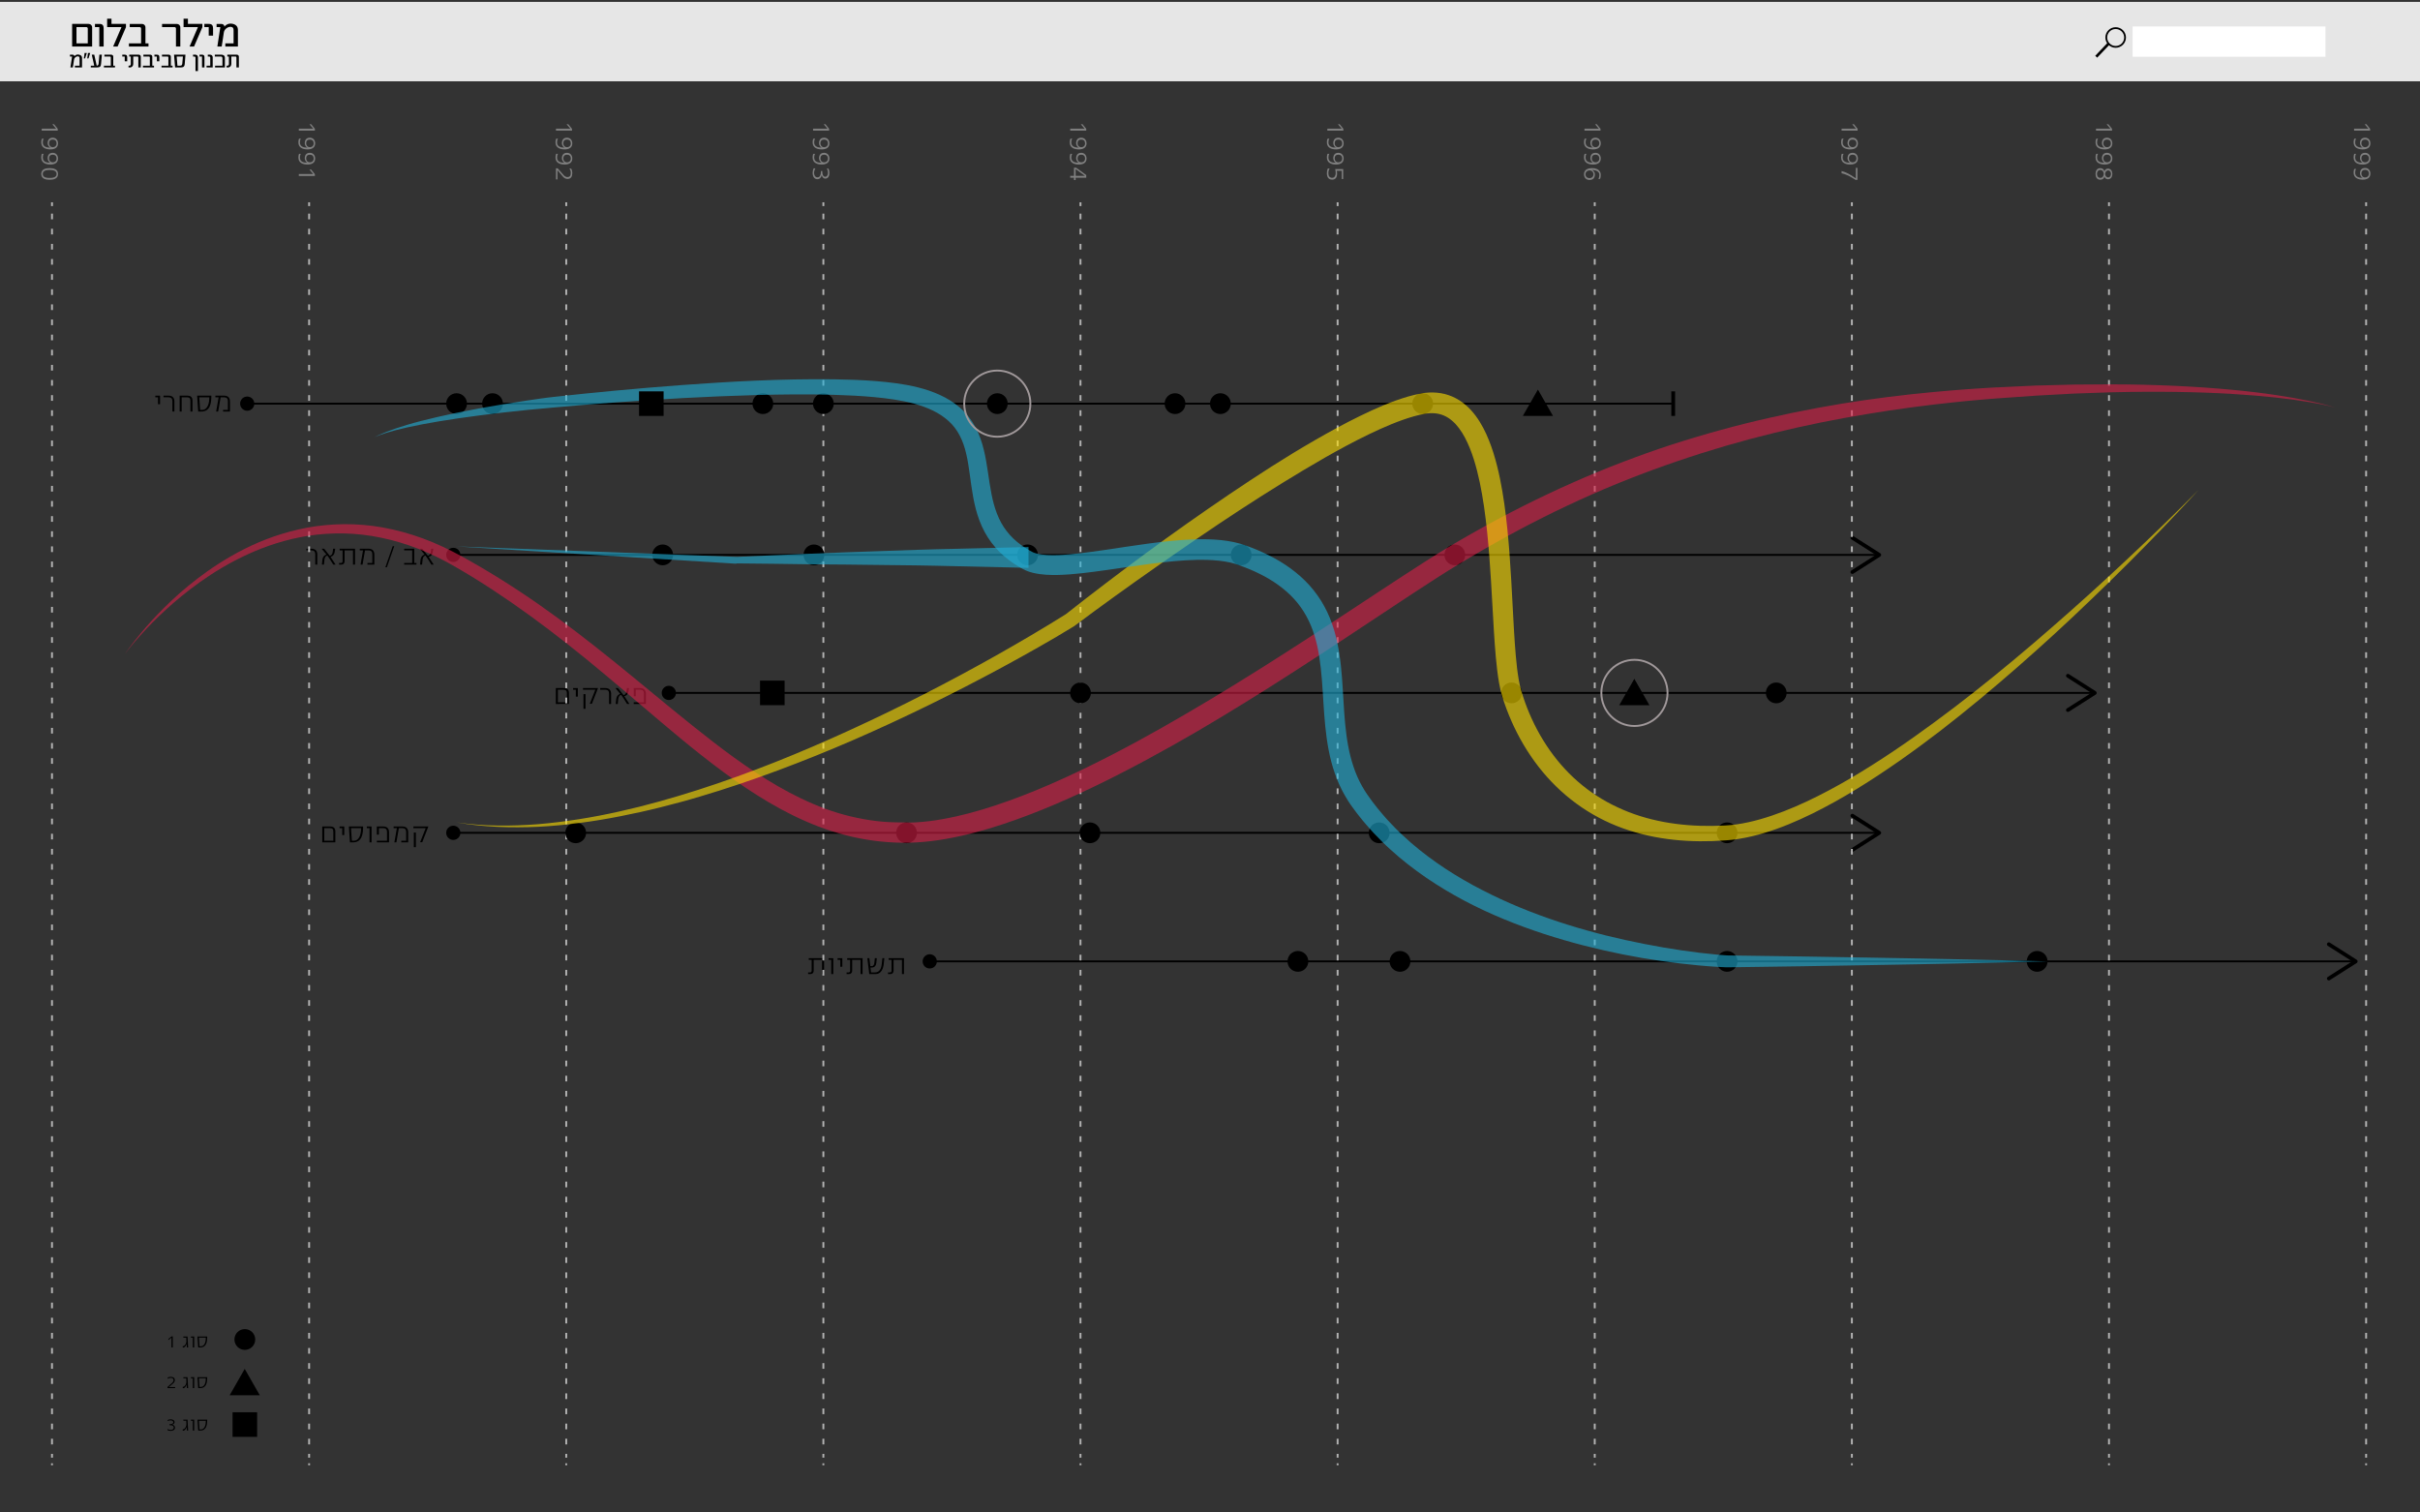 <?xml version="1.0" encoding="utf-8"?>
<!-- Generator: Adobe Illustrator 16.0.0, SVG Export Plug-In . SVG Version: 6.00 Build 0)  -->
<!DOCTYPE svg PUBLIC "-//W3C//DTD SVG 1.1//EN" "http://www.w3.org/Graphics/SVG/1.1/DTD/svg11.dtd">
<svg version="1.1" id="Layer_1" xmlns="http://www.w3.org/2000/svg" xmlns:xlink="http://www.w3.org/1999/xlink" x="0px" y="0px"
	 width="1280px" height="800px" viewBox="0 0 1280 800" enable-background="new 0 0 1280 800" xml:space="preserve">
<rect x="0" y="0" width="1280" height="800" fill="#333333" stroke="none"/>
<rect y="1" fill="#E6E6E6" width="1280" height="42"/>
<g>
	<g>
		<line fill="none" stroke="#000000" stroke-miterlimit="10" x1="885" y1="213.5" x2="131" y2="213.5"/>
		<g>
			<rect x="884" y="207" width="2" height="13"/>
		</g>
		<g>
			<circle cx="130.76" cy="213.5" r="3.76"/>
		</g>
	</g>
</g>
<g>
	<g>
		<line fill="none" stroke="#000000" stroke-miterlimit="10" x1="993" y1="293.5" x2="240" y2="293.5"/>
		<g>
			<path d="M978.926,283.9c-0.297,0.465-0.158,1.084,0.309,1.381l12.904,8.219l-12.904,8.219c-0.467,0.297-0.605,0.916-0.309,1.381
				s0.92,0.6,1.383,0.307l14.229-9.063c0.287-0.184,0.463-0.502,0.463-0.844s-0.176-0.66-0.463-0.844l-14.229-9.063
				c-0.168-0.105-0.354-0.156-0.537-0.156C979.441,283.438,979.117,283.602,978.926,283.9z"/>
		</g>
		<g>
			<circle cx="239.76" cy="293.5" r="3.76"/>
		</g>
	</g>
</g>
<g>
	<g>
		<line fill="none" stroke="#000000" stroke-miterlimit="10" x1="1107" y1="366.5" x2="354" y2="366.5"/>
		<g>
			<path d="M1092.926,356.9c-0.297,0.465-0.158,1.084,0.309,1.381l12.904,8.219l-12.904,8.219c-0.467,0.297-0.605,0.916-0.309,1.381
				s0.92,0.6,1.383,0.307l14.229-9.063c0.287-0.184,0.463-0.502,0.463-0.844s-0.176-0.66-0.463-0.844l-14.229-9.063
				c-0.168-0.105-0.354-0.156-0.537-0.156C1093.441,356.438,1093.117,356.602,1092.926,356.9z"/>
		</g>
		<g>
			<circle cx="353.76" cy="366.5" r="3.76"/>
		</g>
	</g>
</g>
<g>
	<g>
		<line fill="none" stroke="#000000" stroke-miterlimit="10" x1="993" y1="440.5" x2="240" y2="440.5"/>
		<g>
			<path d="M978.926,430.9c-0.297,0.465-0.158,1.084,0.309,1.381l12.904,8.219l-12.904,8.219c-0.467,0.297-0.605,0.916-0.309,1.381
				s0.92,0.6,1.383,0.307l14.229-9.063c0.287-0.184,0.463-0.502,0.463-0.844s-0.176-0.66-0.463-0.844l-14.229-9.063
				c-0.168-0.105-0.354-0.156-0.537-0.156C979.441,430.438,979.117,430.602,978.926,430.9z"/>
		</g>
		<g>
			<circle cx="239.76" cy="440.5" r="3.76"/>
		</g>
	</g>
</g>
<g>
	<g>
		<line fill="none" stroke="#000000" stroke-miterlimit="10" x1="1245" y1="508.5" x2="492" y2="508.5"/>
		<g>
			<path d="M1230.926,498.9c-0.297,0.465-0.158,1.084,0.309,1.381l12.904,8.219l-12.904,8.219c-0.467,0.297-0.605,0.916-0.309,1.381
				s0.92,0.6,1.383,0.307l14.229-9.063c0.287-0.184,0.463-0.502,0.463-0.844s-0.176-0.66-0.463-0.844l-14.229-9.063
				c-0.168-0.105-0.354-0.156-0.537-0.156C1231.441,498.438,1231.117,498.602,1230.926,498.9z"/>
		</g>
		<g>
			<circle cx="491.76" cy="508.5" r="3.76"/>
		</g>
	</g>
</g>
<g>
	<g>
		<path d="M434.813,515.22v-7.523h-4.434v5.811c0,1.009-0.672,1.713-1.697,1.713h-1.249v-0.864c0.352,0,0.72,0,1.072,0
			c0.464,0,0.8-0.4,0.8-0.849v-5.811h-1.553v-0.88h8.131v8.403H434.813z"/>
		<path d="M439.674,515.22v-7.523h-1.44v-0.88h2.513v8.403H439.674z"/>
		<path d="M444.458,511.346v-3.649h-1.44v-0.88h2.513v4.529H444.458z"/>
		<path d="M455.164,515.22v-7.523h-4.434v5.811c0,1.009-0.672,1.713-1.697,1.713h-1.249v-0.864c0.352,0,0.72,0,1.072,0
			c0.464,0,0.8-0.4,0.8-0.849v-5.811h-1.553v-0.88h8.131v8.403H455.164z"/>
		<path d="M467.453,509.745c-0.256,2.481-1.313,5.475-4.29,5.475h-3.393l-0.993-8.403h1.057l0.496,4.21h0.768
			c0.944,0,1.297-1.009,1.377-1.793c0.096-0.801,0.176-1.617,0.256-2.417h1.041c-0.096,0.864-0.176,1.744-0.272,2.609
			c-0.144,1.28-0.913,2.32-2.289,2.32h-0.8l0.304,2.609h2.081c2.577,0,3.377-2.337,3.602-4.498l0.32-3.041h1.04L467.453,509.745z"/>
		<path d="M477.067,515.22v-7.523h-4.434v5.811c0,1.009-0.672,1.713-1.697,1.713h-1.249v-0.864c0.352,0,0.72,0,1.072,0
			c0.464,0,0.8-0.4,0.8-0.849v-5.811h-1.553v-0.88h8.131v8.403H477.067z"/>
	</g>
</g>
<g>
	<g>
		<path d="M170.444,445.554v-8.403h4.194c1.825,0,2.737,0.849,2.737,2.673v5.73H170.444z M176.303,439.968
			c0-1.297-0.417-1.938-1.793-1.938h-2.993v6.659h4.786V439.968z"/>
		<path d="M181.021,441.68v-3.649h-1.44v-0.88h2.513v4.529H181.021z"/>
		<path d="M186.653,445.554H185.1l-0.576-8.403h7.523C192.047,440.992,191.551,445.554,186.653,445.554z M185.661,438.03
			l0.448,6.659h0.944c3.345,0,3.921-4.098,3.921-6.659H185.661z"/>
		<path d="M195.452,445.554v-7.523h-1.44v-0.88h2.513v8.403H195.452z"/>
		<path d="M199.324,445.554v-0.864h5.378v-4.722c0-1.265-0.688-1.953-1.953-1.953h-2.353v3.457h-1.073v-4.321h3.394
			c1.953,0,3.057,1.088,3.057,3.041v5.362H199.324z"/>
		<path d="M212.253,445.554v-0.864h2.577v-4.722c0-1.265-0.705-1.938-1.969-1.938h-1.889l-1.313,7.523h-1.056l1.313-7.523h-1.713
			v-0.88h4.642c1.953,0,3.057,1.088,3.057,3.041v5.362H212.253z"/>
		<path d="M223.341,445.458h-1.121l2.945-7.428h-6.515v-0.88h7.939L223.341,445.458z M218.892,448.115v-7.764h1.072v7.764H218.892z"
			/>
	</g>
</g>
<g>
	<g>
		<path d="M90.69,712.698v-5.226l-1.617,1.364v-0.627l1.672-1.343h0.638v5.831H90.69z"/>
		<path d="M98.841,712.698l-0.143-1.947c-0.319,1.001-0.825,2.024-2.024,2.024v-0.748h0.154c0.781,0,1.408-1.045,1.617-1.684
			c0.099-0.297,0.154-0.604,0.154-0.913c0-0.605-0.055-1.309-0.088-1.914h-1.518v-0.594h2.2l0.319,5.775H98.841z"/>
		<path d="M101.976,712.698v-5.171h-0.99v-0.604h1.727v5.775H101.976z"/>
		<path d="M105.902,712.698h-1.067l-0.396-5.775h5.17C109.61,709.563,109.269,712.698,105.902,712.698z M105.22,707.527l0.308,4.577
			h0.649c2.299,0,2.695-2.816,2.695-4.577H105.22z"/>
	</g>
</g>
<g>
	<g>
		<path d="M88.6,734.2v-0.605l2.552-2.255c0.33-0.297,0.638-0.825,0.638-1.276c0-1.023-0.66-1.254-1.54-1.254
			c-0.473,0-1.188,0.154-1.529,0.528v-0.649c0.33-0.319,1.1-0.429,1.529-0.429c1.232,0,2.222,0.396,2.222,1.804
			c0,0.627-0.418,1.254-0.88,1.64l-2.333,1.958h3.366v0.539H88.6z"/>
		<path d="M98.841,734.2l-0.143-1.947c-0.319,1.001-0.825,2.024-2.024,2.024v-0.748h0.154c0.781,0,1.408-1.045,1.617-1.684
			c0.099-0.297,0.154-0.604,0.154-0.913c0-0.605-0.055-1.309-0.088-1.914h-1.518v-0.594h2.2l0.319,5.775H98.841z"/>
		<path d="M101.976,734.2v-5.171h-0.99v-0.604h1.727v5.775H101.976z"/>
		<path d="M105.902,734.2h-1.067l-0.396-5.775h5.17C109.61,731.064,109.269,734.2,105.902,734.2z M105.22,729.029l0.308,4.577h0.649
			c2.299,0,2.695-2.816,2.695-4.577H105.22z"/>
	</g>
</g>
<g>
	<g>
		<path d="M90.283,756.842c-0.33,0-1.441-0.154-1.672-0.396v-0.604c0.418,0.274,1.177,0.484,1.672,0.484
			c0.737,0,1.606-0.375,1.606-1.232c0-1.013-1.1-1.255-1.915-1.255h-0.363v-0.527h0.363c0.649,0,1.694-0.209,1.694-1.046
			c0-0.692-0.803-0.989-1.386-0.989c-0.429,0-1.243,0.099-1.584,0.418v-0.562c0.363-0.297,1.144-0.396,1.584-0.396
			c0.968,0,2.058,0.385,2.058,1.518c0,0.683-0.638,1.111-1.221,1.31c0.792,0.143,1.441,0.704,1.441,1.563
			C92.56,756.369,91.35,756.842,90.283,756.842z"/>
		<path d="M98.841,756.677l-0.143-1.947c-0.319,1.001-0.825,2.024-2.024,2.024v-0.748h0.154c0.781,0,1.408-1.045,1.617-1.684
			c0.099-0.297,0.154-0.604,0.154-0.913c0-0.605-0.055-1.309-0.088-1.914h-1.518v-0.594h2.2l0.319,5.775H98.841z"/>
		<path d="M101.976,756.677v-5.171h-0.99v-0.604h1.727v5.775H101.976z"/>
		<path d="M105.902,756.677h-1.067l-0.396-5.775h5.17C109.61,753.541,109.269,756.677,105.902,756.677z M105.22,751.506l0.308,4.577
			h0.649c2.299,0,2.695-2.816,2.695-4.577H105.22z"/>
	</g>
</g>
<g>
	<g>
		<path d="M293.994,372.344v-8.403h4.194c1.825,0,2.737,0.849,2.737,2.673v5.73H293.994z M299.852,366.758
			c0-1.297-0.416-1.938-1.793-1.938h-2.993v6.659h4.786V366.758z"/>
		<path d="M304.57,368.47v-3.649h-1.44v-0.88h2.513v4.529H304.57z"/>
		<path d="M313.067,372.249h-1.121l2.945-7.428h-6.515v-0.88h7.939L313.067,372.249z M308.617,374.906v-7.764h1.072v7.764H308.617z"
			/>
		<path d="M322.155,372.344v-5.586c0-1.265-0.704-1.953-1.969-1.953h-2.721v-0.864h2.705c1.969,0,3.058,1.088,3.058,3.041v5.362
			H322.155z"/>
		<path d="M331.675,372.344c-0.56-0.912-1.121-1.825-1.697-2.721c-0.448-0.705-0.912-1.409-1.424-2.065
			c-0.144,0-0.336,0.064-0.448,0.128c-0.769,0.4-1.024,1.377-1.104,2.177c-0.096,0.833-0.176,1.649-0.256,2.481h-1.072
			c0.08-0.832,0.16-1.681,0.256-2.513c0.112-1.072,0.56-2.018,1.537-2.562c0.176-0.096,0.4-0.208,0.608-0.24l-2.545-3.089h1.313
			l2.961,3.714c0.128-0.017,0.288-0.064,0.4-0.112c0.705-0.32,1.008-0.977,1.137-1.713c0.096-0.624,0.192-1.265,0.288-1.889h1.072
			c-0.096,0.576-0.176,1.152-0.272,1.729c-0.16,0.992-0.625,1.841-1.537,2.321c-0.192,0.096-0.448,0.208-0.672,0.24l2.673,4.113
			H331.675z"/>
		<path d="M335.193,372.344v-0.864h5.378v-4.722c0-1.265-0.688-1.953-1.953-1.953h-2.353v3.457h-1.073v-4.321h3.394
			c1.953,0,3.057,1.088,3.057,3.041v5.362H335.193z"/>
	</g>
</g>
<g>
	<g>
		<rect x="22.704" y="9.791" fill="none" width="104.296" height="24.396"/>
		<path d="M38.152,24.603V12.646h8.715c0.989,0,1.863,0.713,1.863,1.862v10.095H38.152z M46.43,22.924V15.06
			c0-0.437-0.391-0.713-0.712-0.713h-5.266v8.577H46.43z"/>
		<path d="M52.526,24.603V14.347h-2.3v-1.701h2.415c1.587,0,2.185,0.805,2.185,2.392v9.565H52.526z"/>
		<path d="M62.208,24.603H59.84l4.415-10.256h-7.588V9.886h2.3v2.76h7.657v1.701L62.208,24.603z"/>
		<path d="M68.189,24.603v-1.679h6.438V15.06c0-0.437-0.391-0.713-0.713-0.713h-5.289v-1.701h6.439c0.989,0,1.862,0.713,1.862,1.862
			v8.416h1.61v1.679H68.189z"/>
		<path d="M93.074,24.603V15.06c0-0.437-0.391-0.713-0.713-0.713h-6.646v-1.701h7.795c0.989,0,1.862,0.713,1.862,1.862v10.095
			H93.074z"/>
		<path d="M102.642,24.603h-2.369l4.415-10.256H97.1V9.886h2.3v2.76h7.657v1.701L102.642,24.603z"/>
		<path d="M110.394,18.854v-4.507h-2.3v-1.701h2.415c1.587,0,2.185,0.805,2.185,2.392v3.816H110.394z"/>
		<path d="M119.179,24.603v-1.679h4.369v-6.576c0-1.15-0.023-2.162-1.84-2.162c-0.828,0-3.012,0.92-3.311,2.967l-1.127,7.45h-2.299
			l1.563-10.256h-1.978v-1.701h2.392c1.725,0,1.793,1.426,1.793,1.426c1.081-1.426,2.506-1.587,3.196-1.587
			c1.563,0,3.909,0.689,3.909,3.265v8.854H119.179z"/>
	</g>
	<g>
		<rect x="-5" y="27.313" fill="none" width="132" height="16.896"/>
		<path d="M39.615,35.685v-0.949h2.47v-3.718c0-0.65-0.013-1.223-1.04-1.223c-0.468,0-1.703,0.521-1.872,1.678l-0.637,4.212h-1.3
			l0.884-5.798h-1.118v-0.963h1.352c0.975,0,1.014,0.807,1.014,0.807c0.611-0.807,1.417-0.897,1.807-0.897
			c0.884,0,2.21,0.391,2.21,1.847v5.005H39.615z"/>
		<path d="M45.01,30.874h-0.65l0.39-2.859h1.17L45.01,30.874z M46.804,30.874h-0.65l0.39-2.859h1.17L46.804,30.874z"/>
		<path d="M53.486,33.475c-0.143,1.742-0.429,2.21-2.6,2.21h-2.86v-0.949h1.82l-1.3-5.812h1.313l1.287,5.812
			c0.728,0,0.975-0.494,1.027-1.131l0.39-4.681h1.313L53.486,33.475z"/>
		<path d="M54.968,35.685v-0.949h3.64v-4.446c0-0.247-0.221-0.402-0.403-0.402h-2.99v-0.963h3.64c0.559,0,1.053,0.403,1.053,1.054
			v4.758h0.91v0.949H54.968z"/>
		<path d="M65.979,32.435v-2.548h-1.3v-0.963h1.365c0.897,0,1.235,0.455,1.235,1.353v2.158H65.979z"/>
		<path d="M73.167,35.685v-5.396c0-0.247-0.221-0.402-0.403-0.402h-2.288v3.965c0,0.988-0.701,1.833-1.794,1.833H67.98v-0.949h0.377
			c0.637,0,0.832-0.338,0.832-0.871v-3.978h-0.832v-0.963h5.057c0.559,0,1.053,0.403,1.053,1.054v5.707H73.167z"/>
		<path d="M75.612,35.685v-0.949h3.64v-4.446c0-0.247-0.221-0.402-0.402-0.402h-2.99v-0.963h3.64c0.56,0,1.054,0.403,1.054,1.054
			v4.758h0.91v0.949H75.612z"/>
		<path d="M82.983,32.435v-2.548h-1.3v-0.963h1.365c0.896,0,1.234,0.455,1.234,1.353v2.158H82.983z"/>
		<path d="M85.426,35.685v-0.949h3.64v-4.446c0-0.247-0.221-0.402-0.402-0.402h-2.99v-0.963h3.64c0.56,0,1.054,0.403,1.054,1.054
			v4.758h0.91v0.949H85.426z"/>
		<path d="M97.724,33.67c-0.143,1.768-0.767,2.015-2.639,2.015h-2.471l-0.559-6.761h6.045L97.724,33.67z M93.447,29.887l0.403,4.849
			h1.378c0.897,0,1.118-0.338,1.196-1.183l0.325-3.666H93.447z"/>
		<path d="M103.405,37.569v-7.124c0-0.312-0.247-0.559-0.559-0.559h-0.741v-0.963h1.261c0.741,0,1.339,0.599,1.339,1.34v7.306
			H103.405z"/>
		<path d="M106.85,35.685v-5.798h-1.3v-0.963h1.365c0.896,0,1.234,0.455,1.234,1.353v5.408H106.85z"/>
		<path d="M109.254,35.685v-0.949h1.95v-4.29c0-0.312-0.247-0.559-0.559-0.559h-0.741v-0.963h1.261c0.741,0,1.34,0.599,1.34,1.34
			v5.421H109.254z"/>
		<path d="M113.752,35.685v-0.949h3.9v-3.77c0-0.858-0.26-1.079-0.962-1.079h-3.068v-0.963h3.472c0.896,0,1.858,0.325,1.858,1.756
			v5.005H113.752z"/>
		<path d="M125.049,35.685v-5.396c0-0.247-0.221-0.402-0.403-0.402h-2.288v3.965c0,0.988-0.702,1.833-1.794,1.833h-0.702v-0.949
			h0.377c0.638,0,0.832-0.338,0.832-0.871v-3.978h-0.832v-0.963h5.058c0.559,0,1.053,0.403,1.053,1.054v5.707H125.049z"/>
	</g>
</g>
<g>
	<g>
		<path d="M166.752,298.636v-5.586c0-1.265-0.704-1.953-1.969-1.953h-2.721v-0.864h2.705c1.969,0,3.058,1.088,3.058,3.041v5.362
			H166.752z"/>
		<path d="M176.273,298.636c-0.56-0.912-1.121-1.825-1.697-2.721c-0.448-0.705-0.912-1.409-1.424-2.065
			c-0.144,0-0.336,0.064-0.448,0.128c-0.769,0.4-1.024,1.377-1.104,2.177c-0.096,0.833-0.176,1.649-0.256,2.481h-1.072
			c0.08-0.832,0.16-1.681,0.256-2.513c0.112-1.072,0.56-2.018,1.537-2.562c0.176-0.096,0.4-0.208,0.608-0.24l-2.545-3.089h1.313
			l2.961,3.714c0.128-0.017,0.288-0.064,0.4-0.112c0.705-0.32,1.008-0.977,1.137-1.713c0.096-0.624,0.192-1.265,0.288-1.889h1.072
			c-0.096,0.576-0.176,1.152-0.272,1.729c-0.16,0.992-0.625,1.841-1.537,2.321c-0.192,0.096-0.448,0.208-0.672,0.24l2.673,4.113
			H176.273z"/>
		<path d="M186.706,298.636v-7.523h-4.434v5.811c0,1.009-0.672,1.713-1.697,1.713h-1.249v-0.864c0.352,0,0.72,0,1.072,0
			c0.464,0,0.8-0.4,0.8-0.849v-5.811h-1.553v-0.88h8.131v8.403H186.706z"/>
		<path d="M194.352,298.636v-0.864h2.577v-4.722c0-1.265-0.705-1.938-1.969-1.938h-1.889l-1.313,7.523h-1.056l1.313-7.523h-1.713
			v-0.88h4.642c1.953,0,3.057,1.088,3.057,3.041v5.362H194.352z"/>
		<path d="M204.638,300.028h-0.8l3.874-11.108h0.8L204.638,300.028z"/>
		<path d="M213.774,298.636v-0.864h4.258v-6.675h-4.258v-0.864h5.33v7.539h1.185v0.864H213.774z"/>
		<path d="M228.176,298.636c-0.56-0.912-1.121-1.825-1.697-2.721c-0.448-0.705-0.912-1.409-1.424-2.065
			c-0.144,0-0.336,0.064-0.448,0.128c-0.769,0.4-1.024,1.377-1.104,2.177c-0.096,0.833-0.176,1.649-0.256,2.481h-1.072
			c0.08-0.832,0.16-1.681,0.256-2.513c0.112-1.072,0.56-2.018,1.537-2.562c0.176-0.096,0.4-0.208,0.608-0.24l-2.545-3.089h1.313
			l2.961,3.714c0.128-0.017,0.288-0.064,0.4-0.112c0.705-0.32,1.008-0.977,1.137-1.713c0.096-0.624,0.192-1.265,0.288-1.889h1.072
			c-0.096,0.576-0.176,1.152-0.272,1.729c-0.16,0.992-0.625,1.841-1.537,2.321c-0.192,0.096-0.448,0.208-0.672,0.24l2.673,4.113
			H228.176z"/>
	</g>
</g>
<g>
	<g>
		<path d="M83.578,213.804v-3.649h-1.44v-0.88h2.513v4.529H83.578z"/>
		<path d="M91.178,217.678v-5.586c0-1.265-0.704-1.953-1.969-1.953h-2.721v-0.864h2.705c1.969,0,3.058,1.088,3.058,3.041v5.362
			H91.178z"/>
		<path d="M100.731,217.678v-5.586c0-1.297-0.417-1.938-1.777-1.938h-2.865v7.523h-1.072v-8.403h4.049
			c1.825,0,2.737,0.832,2.737,2.673v5.73H100.731z"/>
		<path d="M106.394,217.678h-1.553l-0.576-8.403h7.523C111.788,213.116,111.292,217.678,106.394,217.678z M105.401,210.154
			l0.448,6.659h0.944c3.345,0,3.921-4.098,3.921-6.659H105.401z"/>
		<path d="M117.978,217.678v-0.864h2.577v-4.722c0-1.265-0.705-1.938-1.969-1.938h-1.889l-1.313,7.523h-1.056l1.313-7.523h-1.713
			v-0.88h4.642c1.953,0,3.057,1.088,3.057,3.041v5.362H117.978z"/>
	</g>
</g>
<rect x="1128" y="14" fill="#FFFFFF" width="102" height="16"/>
<g>
	<circle fill="none" stroke="#000000" stroke-width="0.946" stroke-miterlimit="10" cx="1119.033" cy="19.83" r="4.967"/>
	
		<line fill="none" stroke="#000000" stroke-width="1.419" stroke-miterlimit="10" x1="1115.486" y1="22.905" x2="1108.74" y2="30"/>
</g>
<g>
	<g>
		<g>
			<line fill="none" stroke="#B3B3B3" stroke-miterlimit="10" x1="27.5" y1="107" x2="27.5" y2="109"/>
			<line fill="none" stroke="#B3B3B3" stroke-miterlimit="10" stroke-dasharray="3,5" x1="27.5" y1="113" x2="27.5" y2="771"/>
			<line fill="none" stroke="#B3B3B3" stroke-miterlimit="10" x1="27.5" y1="774" x2="27.5" y2="775"/>
		</g>
	</g>
	<g>
		<g>
			<line fill="none" stroke="#B3B3B3" stroke-miterlimit="10" x1="163.5" y1="107" x2="163.5" y2="109"/>
			<line fill="none" stroke="#B3B3B3" stroke-miterlimit="10" stroke-dasharray="3,5" x1="163.5" y1="113" x2="163.5" y2="771"/>
			<line fill="none" stroke="#B3B3B3" stroke-miterlimit="10" x1="163.5" y1="774" x2="163.5" y2="775"/>
		</g>
	</g>
	<g>
		<g>
			<line fill="none" stroke="#B3B3B3" stroke-miterlimit="10" x1="299.5" y1="107" x2="299.5" y2="109"/>
			<line fill="none" stroke="#B3B3B3" stroke-miterlimit="10" stroke-dasharray="3,5" x1="299.5" y1="113" x2="299.5" y2="771"/>
			<line fill="none" stroke="#B3B3B3" stroke-miterlimit="10" x1="299.5" y1="774" x2="299.5" y2="775"/>
		</g>
	</g>
	<g>
		<g>
			<line fill="none" stroke="#B3B3B3" stroke-miterlimit="10" x1="435.5" y1="107" x2="435.5" y2="109"/>
			<line fill="none" stroke="#B3B3B3" stroke-miterlimit="10" stroke-dasharray="3,5" x1="435.5" y1="113" x2="435.5" y2="771"/>
			<line fill="none" stroke="#B3B3B3" stroke-miterlimit="10" x1="435.5" y1="774" x2="435.5" y2="775"/>
		</g>
	</g>
	<g>
		<g>
			<line fill="none" stroke="#B3B3B3" stroke-miterlimit="10" x1="571.5" y1="107" x2="571.5" y2="109"/>
			<line fill="none" stroke="#B3B3B3" stroke-miterlimit="10" stroke-dasharray="3,5" x1="571.5" y1="113" x2="571.5" y2="771"/>
			<line fill="none" stroke="#B3B3B3" stroke-miterlimit="10" x1="571.5" y1="774" x2="571.5" y2="775"/>
		</g>
	</g>
	<g>
		<g>
			<line fill="none" stroke="#B3B3B3" stroke-miterlimit="10" x1="707.5" y1="107" x2="707.5" y2="109"/>
			<line fill="none" stroke="#B3B3B3" stroke-miterlimit="10" stroke-dasharray="3,5" x1="707.5" y1="113" x2="707.5" y2="771"/>
			<line fill="none" stroke="#B3B3B3" stroke-miterlimit="10" x1="707.5" y1="774" x2="707.5" y2="775"/>
		</g>
	</g>
	<g>
		<g>
			<line fill="none" stroke="#B3B3B3" stroke-miterlimit="10" x1="843.5" y1="107" x2="843.5" y2="109"/>
			<line fill="none" stroke="#B3B3B3" stroke-miterlimit="10" stroke-dasharray="3,5" x1="843.5" y1="113" x2="843.5" y2="771"/>
			<line fill="none" stroke="#B3B3B3" stroke-miterlimit="10" x1="843.5" y1="774" x2="843.5" y2="775"/>
		</g>
	</g>
	<g>
		<g>
			<line fill="none" stroke="#B3B3B3" stroke-miterlimit="10" x1="979.5" y1="107" x2="979.5" y2="109"/>
			<line fill="none" stroke="#B3B3B3" stroke-miterlimit="10" stroke-dasharray="3,5" x1="979.5" y1="113" x2="979.5" y2="771"/>
			<line fill="none" stroke="#B3B3B3" stroke-miterlimit="10" x1="979.5" y1="774" x2="979.5" y2="775"/>
		</g>
	</g>
	<g>
		<g>
			<line fill="none" stroke="#B3B3B3" stroke-miterlimit="10" x1="1115.5" y1="107" x2="1115.5" y2="109"/>
			<line fill="none" stroke="#B3B3B3" stroke-miterlimit="10" stroke-dasharray="3,5" x1="1115.5" y1="113" x2="1115.5" y2="771"/>
			<line fill="none" stroke="#B3B3B3" stroke-miterlimit="10" x1="1115.5" y1="774" x2="1115.5" y2="775"/>
		</g>
	</g>
	<g>
		<g>
			<line fill="none" stroke="#B3B3B3" stroke-miterlimit="10" x1="1251.5" y1="107" x2="1251.5" y2="109"/>
			<line fill="none" stroke="#B3B3B3" stroke-miterlimit="10" stroke-dasharray="3,5" x1="1251.5" y1="113" x2="1251.5" y2="771"/>
			<line fill="none" stroke="#B3B3B3" stroke-miterlimit="10" x1="1251.5" y1="774" x2="1251.5" y2="775"/>
		</g>
	</g>
	<g>
		<path fill="#808080" d="M22.06,68.065h7.603l-1.985-2.353h0.913l1.953,2.433v0.929H22.06V68.065z"/>
		<path fill="#808080" d="M21.82,75.313c0-0.528,0.08-1.489,0.384-1.953h0.928c-0.368,0.448-0.496,1.409-0.496,1.953
			c0,2.385,2.129,2.769,4.034,2.769c-0.864-0.256-1.473-1.44-1.473-2.289c0-1.761,0.833-2.961,2.705-2.961
			c1.729,0,2.801,1.328,2.801,2.993c0,2.369-1.905,3.201-4.018,3.201C24.221,79.027,21.82,78.146,21.82,75.313z M29.919,75.826
			c0-1.249-0.769-2.017-2.017-2.017c-1.28,0-1.969,0.752-1.969,2.017c0,1.152,0.8,2.033,1.969,2.033
			C29.119,77.858,29.919,77.026,29.919,75.826z"/>
		<path fill="#808080" d="M21.82,83.313c0-0.528,0.08-1.489,0.384-1.953h0.928c-0.368,0.448-0.496,1.409-0.496,1.953
			c0,2.385,2.129,2.769,4.034,2.769c-0.864-0.256-1.473-1.44-1.473-2.289c0-1.761,0.833-2.961,2.705-2.961
			c1.729,0,2.801,1.328,2.801,2.993c0,2.369-1.905,3.201-4.018,3.201C24.221,87.027,21.82,86.146,21.82,83.313z M29.919,83.826
			c0-1.249-0.769-2.017-2.017-2.017c-1.28,0-1.969,0.752-1.969,2.017c0,1.152,0.8,2.033,1.969,2.033
			C29.119,85.858,29.919,85.026,29.919,83.826z"/>
		<path fill="#808080" d="M21.82,92.001c0-2.529,2.353-3.073,4.45-3.073c2.113,0,4.434,0.561,4.434,3.089
			c0,2.529-2.353,3.073-4.45,3.073C24.125,95.091,21.82,94.547,21.82,92.001z M29.935,92.018c0-1.921-2.208-2.113-3.666-2.113
			c-1.472,0-3.665,0.176-3.665,2.113c0,1.937,2.208,2.097,3.665,2.097C27.71,94.114,29.935,93.938,29.935,92.018z"/>
	</g>
	<g>
		<path fill="#808080" d="M158.06,68.065h7.603l-1.985-2.353h0.913l1.953,2.433v0.929h-8.483V68.065z"/>
		<path fill="#808080" d="M157.82,75.313c0-0.528,0.08-1.489,0.384-1.953h0.928c-0.368,0.448-0.496,1.409-0.496,1.953
			c0,2.385,2.129,2.769,4.034,2.769c-0.864-0.256-1.473-1.44-1.473-2.289c0-1.761,0.833-2.961,2.705-2.961
			c1.729,0,2.801,1.328,2.801,2.993c0,2.369-1.905,3.201-4.018,3.201C160.221,79.027,157.82,78.146,157.82,75.313z M165.919,75.826
			c0-1.249-0.769-2.017-2.017-2.017c-1.28,0-1.969,0.752-1.969,2.017c0,1.152,0.8,2.033,1.969,2.033
			C165.119,77.858,165.919,77.026,165.919,75.826z"/>
		<path fill="#808080" d="M157.82,83.313c0-0.528,0.08-1.489,0.384-1.953h0.928c-0.368,0.448-0.496,1.409-0.496,1.953
			c0,2.385,2.129,2.769,4.034,2.769c-0.864-0.256-1.473-1.44-1.473-2.289c0-1.761,0.833-2.961,2.705-2.961
			c1.729,0,2.801,1.328,2.801,2.993c0,2.369-1.905,3.201-4.018,3.201C160.221,87.027,157.82,86.146,157.82,83.313z M165.919,83.826
			c0-1.249-0.769-2.017-2.017-2.017c-1.28,0-1.969,0.752-1.969,2.017c0,1.152,0.8,2.033,1.969,2.033
			C165.119,85.858,165.919,85.026,165.919,83.826z"/>
		<path fill="#808080" d="M158.06,92.065h7.603l-1.985-2.353h0.913l1.953,2.433v0.929h-8.483V92.065z"/>
	</g>
	<g>
		<path fill="#808080" d="M294.06,68.065h7.603l-1.985-2.353h0.913l1.953,2.433v0.929h-8.483V68.065z"/>
		<path fill="#808080" d="M293.82,75.313c0-0.528,0.08-1.489,0.384-1.953h0.928c-0.368,0.448-0.496,1.409-0.496,1.953
			c0,2.385,2.129,2.769,4.034,2.769c-0.864-0.256-1.473-1.44-1.473-2.289c0-1.761,0.833-2.961,2.705-2.961
			c1.729,0,2.801,1.328,2.801,2.993c0,2.369-1.905,3.201-4.018,3.201C296.221,79.027,293.82,78.146,293.82,75.313z M301.919,75.826
			c0-1.249-0.769-2.017-2.017-2.017c-1.28,0-1.969,0.752-1.969,2.017c0,1.152,0.8,2.033,1.969,2.033
			C301.119,77.858,301.919,77.026,301.919,75.826z"/>
		<path fill="#808080" d="M293.82,83.313c0-0.528,0.08-1.489,0.384-1.953h0.928c-0.368,0.448-0.496,1.409-0.496,1.953
			c0,2.385,2.129,2.769,4.034,2.769c-0.864-0.256-1.473-1.44-1.473-2.289c0-1.761,0.833-2.961,2.705-2.961
			c1.729,0,2.801,1.328,2.801,2.993c0,2.369-1.905,3.201-4.018,3.201C296.221,87.027,293.82,86.146,293.82,83.313z M301.919,83.826
			c0-1.249-0.769-2.017-2.017-2.017c-1.28,0-1.969,0.752-1.969,2.017c0,1.152,0.8,2.033,1.969,2.033
			C301.119,85.858,301.919,85.026,301.919,83.826z"/>
		<path fill="#808080" d="M294.06,89.024h0.88l3.281,3.713c0.432,0.48,1.201,0.929,1.857,0.929c1.488,0,1.825-0.96,1.825-2.241
			c0-0.688-0.224-1.729-0.769-2.225h0.944c0.464,0.48,0.625,1.601,0.625,2.225c0,1.793-0.576,3.233-2.625,3.233
			c-0.913,0-1.825-0.608-2.385-1.281l-2.849-3.393v4.898h-0.784V89.024z"/>
	</g>
	<g>
		<path fill="#808080" d="M430.06,68.065h7.603l-1.985-2.353h0.913l1.953,2.433v0.929h-8.483V68.065z"/>
		<path fill="#808080" d="M429.82,75.313c0-0.528,0.08-1.489,0.384-1.953h0.928c-0.368,0.448-0.496,1.409-0.496,1.953
			c0,2.385,2.129,2.769,4.034,2.769c-0.864-0.256-1.473-1.44-1.473-2.289c0-1.761,0.833-2.961,2.705-2.961
			c1.729,0,2.801,1.328,2.801,2.993c0,2.369-1.905,3.201-4.018,3.201C432.221,79.027,429.82,78.146,429.82,75.313z M437.919,75.826
			c0-1.249-0.769-2.017-2.017-2.017c-1.28,0-1.969,0.752-1.969,2.017c0,1.152,0.8,2.033,1.969,2.033
			C437.119,77.858,437.919,77.026,437.919,75.826z"/>
		<path fill="#808080" d="M429.82,83.313c0-0.528,0.08-1.489,0.384-1.953h0.928c-0.368,0.448-0.496,1.409-0.496,1.953
			c0,2.385,2.129,2.769,4.034,2.769c-0.864-0.256-1.473-1.44-1.473-2.289c0-1.761,0.833-2.961,2.705-2.961
			c1.729,0,2.801,1.328,2.801,2.993c0,2.369-1.905,3.201-4.018,3.201C432.221,87.027,429.82,86.146,429.82,83.313z M437.919,83.826
			c0-1.249-0.769-2.017-2.017-2.017c-1.28,0-1.969,0.752-1.969,2.017c0,1.152,0.8,2.033,1.969,2.033
			C437.119,85.858,437.919,85.026,437.919,83.826z"/>
		<path fill="#808080" d="M429.82,91.474c0-0.48,0.224-2.097,0.576-2.433h0.88c-0.4,0.608-0.704,1.712-0.704,2.433
			c0,1.072,0.544,2.337,1.793,2.337c1.472,0,1.825-1.601,1.825-2.785v-0.528h0.768v0.528c0,0.944,0.304,2.465,1.521,2.465
			c1.009,0,1.441-1.168,1.441-2.017c0-0.625-0.144-1.809-0.608-2.305h0.816c0.432,0.528,0.576,1.665,0.576,2.305
			c0,1.408-0.56,2.993-2.209,2.993c-0.992,0-1.617-0.929-1.905-1.777c-0.208,1.152-1.024,2.097-2.273,2.097
			C430.508,94.787,429.82,93.026,429.82,91.474z"/>
	</g>
	<g>
		<path fill="#808080" d="M566.06,68.065h7.603l-1.985-2.353h0.913l1.953,2.433v0.929h-8.483V68.065z"/>
		<path fill="#808080" d="M565.82,75.313c0-0.528,0.08-1.489,0.384-1.953h0.928c-0.368,0.448-0.496,1.409-0.496,1.953
			c0,2.385,2.129,2.769,4.034,2.769c-0.864-0.256-1.473-1.44-1.473-2.289c0-1.761,0.833-2.961,2.705-2.961
			c1.729,0,2.801,1.328,2.801,2.993c0,2.369-1.905,3.201-4.018,3.201C568.221,79.027,565.82,78.146,565.82,75.313z M573.919,75.826
			c0-1.249-0.769-2.017-2.017-2.017c-1.28,0-1.969,0.752-1.969,2.017c0,1.152,0.8,2.033,1.969,2.033
			C573.119,77.858,573.919,77.026,573.919,75.826z"/>
		<path fill="#808080" d="M565.82,83.313c0-0.528,0.08-1.489,0.384-1.953h0.928c-0.368,0.448-0.496,1.409-0.496,1.953
			c0,2.385,2.129,2.769,4.034,2.769c-0.864-0.256-1.473-1.44-1.473-2.289c0-1.761,0.833-2.961,2.705-2.961
			c1.729,0,2.801,1.328,2.801,2.993c0,2.369-1.905,3.201-4.018,3.201C568.221,87.027,565.82,86.146,565.82,83.313z M573.919,83.826
			c0-1.249-0.769-2.017-2.017-2.017c-1.28,0-1.969,0.752-1.969,2.017c0,1.152,0.8,2.033,1.969,2.033
			C573.119,85.858,573.919,85.026,573.919,83.826z"/>
		<path fill="#808080" d="M568.061,94.019h-2.001v-0.993h2.001V88.72h1.152l5.33,3.874v1.425h-5.618v1.2h-0.864V94.019z
			 M573.903,93.026l-4.978-3.585v3.585H573.903z"/>
	</g>
	<g>
		<path fill="#808080" d="M702.061,68.065h7.603l-1.985-2.353h0.913l1.952,2.433v0.929h-8.482V68.065z"/>
		<path fill="#808080" d="M701.82,75.313c0-0.528,0.08-1.489,0.384-1.953h0.929c-0.369,0.448-0.496,1.409-0.496,1.953
			c0,2.385,2.129,2.769,4.033,2.769c-0.864-0.256-1.473-1.44-1.473-2.289c0-1.761,0.832-2.961,2.705-2.961
			c1.729,0,2.801,1.328,2.801,2.993c0,2.369-1.904,3.201-4.018,3.201C704.221,79.027,701.82,78.146,701.82,75.313z M709.92,75.826
			c0-1.249-0.77-2.017-2.018-2.017c-1.28,0-1.969,0.752-1.969,2.017c0,1.152,0.801,2.033,1.969,2.033
			C709.119,77.858,709.92,77.026,709.92,75.826z"/>
		<path fill="#808080" d="M701.82,83.313c0-0.528,0.08-1.489,0.384-1.953h0.929c-0.369,0.448-0.496,1.409-0.496,1.953
			c0,2.385,2.129,2.769,4.033,2.769c-0.864-0.256-1.473-1.44-1.473-2.289c0-1.761,0.832-2.961,2.705-2.961
			c1.729,0,2.801,1.328,2.801,2.993c0,2.369-1.904,3.201-4.018,3.201C704.221,87.027,701.82,86.146,701.82,83.313z M709.92,83.826
			c0-1.249-0.77-2.017-2.018-2.017c-1.28,0-1.969,0.752-1.969,2.017c0,1.152,0.801,2.033,1.969,2.033
			C709.119,85.858,709.92,85.026,709.92,83.826z"/>
		<path fill="#808080" d="M701.82,91.602c0-0.705,0.128-1.841,0.512-2.465h0.912c-0.4,0.688-0.64,1.697-0.64,2.481
			c0,1.344,0.56,2.433,2.049,2.433c1.296,0,1.841-1.344,1.841-2.449c0-0.72-0.096-1.489-0.289-2.177h4.258v5.25h-0.783v-4.322
			h-2.625c0.111,0.512,0.16,1.056,0.16,1.584c0,1.697-0.705,3.089-2.594,3.089C702.524,95.027,701.82,93.458,701.82,91.602z"/>
	</g>
	<g>
		<path fill="#808080" d="M838.061,68.065h7.603l-1.985-2.353h0.913l1.952,2.433v0.929h-8.482V68.065z"/>
		<path fill="#808080" d="M837.82,75.313c0-0.528,0.08-1.489,0.384-1.953h0.929c-0.369,0.448-0.496,1.409-0.496,1.953
			c0,2.385,2.129,2.769,4.033,2.769c-0.864-0.256-1.473-1.44-1.473-2.289c0-1.761,0.832-2.961,2.705-2.961
			c1.729,0,2.801,1.328,2.801,2.993c0,2.369-1.904,3.201-4.018,3.201C840.221,79.027,837.82,78.146,837.82,75.313z M845.92,75.826
			c0-1.249-0.77-2.017-2.018-2.017c-1.28,0-1.969,0.752-1.969,2.017c0,1.152,0.801,2.033,1.969,2.033
			C845.119,77.858,845.92,77.026,845.92,75.826z"/>
		<path fill="#808080" d="M837.82,83.313c0-0.528,0.08-1.489,0.384-1.953h0.929c-0.369,0.448-0.496,1.409-0.496,1.953
			c0,2.385,2.129,2.769,4.033,2.769c-0.864-0.256-1.473-1.44-1.473-2.289c0-1.761,0.832-2.961,2.705-2.961
			c1.729,0,2.801,1.328,2.801,2.993c0,2.369-1.904,3.201-4.018,3.201C840.221,87.027,837.82,86.146,837.82,83.313z M845.92,83.826
			c0-1.249-0.77-2.017-2.018-2.017c-1.28,0-1.969,0.752-1.969,2.017c0,1.152,0.801,2.033,1.969,2.033
			C845.119,85.858,845.92,85.026,845.92,83.826z"/>
		<path fill="#808080" d="M837.82,92.162c0-2.545,2.225-3.233,4.401-3.233c1.585,0,3.281,0.512,4.098,1.985
			c0.24,0.448,0.384,0.96,0.384,1.473c0,0.464-0.063,1.889-0.447,2.257h-0.849c0.399-0.528,0.544-1.601,0.544-2.241
			c0-1.937-2.434-2.529-3.97-2.529c0.896,0.336,1.601,1.329,1.601,2.289c0,1.889-0.928,3.025-2.865,3.025
			C838.924,95.187,837.82,93.922,837.82,92.162z M842.814,92.162c0-1.168-0.896-2.033-2.049-2.033c-1.186,0-2.161,0.816-2.161,2.033
			c0,1.313,0.849,2.049,2.128,2.049C841.981,94.21,842.814,93.426,842.814,92.162z"/>
	</g>
	<g>
		<path fill="#808080" d="M974.061,68.065h7.603l-1.985-2.353h0.913l1.952,2.433v0.929h-8.482V68.065z"/>
		<path fill="#808080" d="M973.82,75.313c0-0.528,0.08-1.489,0.384-1.953h0.929c-0.369,0.448-0.496,1.409-0.496,1.953
			c0,2.385,2.129,2.769,4.033,2.769c-0.864-0.256-1.473-1.44-1.473-2.289c0-1.761,0.832-2.961,2.705-2.961
			c1.729,0,2.801,1.328,2.801,2.993c0,2.369-1.904,3.201-4.018,3.201C976.221,79.027,973.82,78.146,973.82,75.313z M981.92,75.826
			c0-1.249-0.77-2.017-2.018-2.017c-1.28,0-1.969,0.752-1.969,2.017c0,1.152,0.801,2.033,1.969,2.033
			C981.119,77.858,981.92,77.026,981.92,75.826z"/>
		<path fill="#808080" d="M973.82,83.313c0-0.528,0.08-1.489,0.384-1.953h0.929c-0.369,0.448-0.496,1.409-0.496,1.953
			c0,2.385,2.129,2.769,4.033,2.769c-0.864-0.256-1.473-1.44-1.473-2.289c0-1.761,0.832-2.961,2.705-2.961
			c1.729,0,2.801,1.328,2.801,2.993c0,2.369-1.904,3.201-4.018,3.201C976.221,87.027,973.82,86.146,973.82,83.313z M981.92,83.826
			c0-1.249-0.77-2.017-2.018-2.017c-1.28,0-1.969,0.752-1.969,2.017c0,1.152,0.801,2.033,1.969,2.033
			C981.119,85.858,981.92,85.026,981.92,83.826z"/>
		<path fill="#808080" d="M979.678,94.035c-1.76-1.073-3.602-1.937-5.617-2.401v-1.152c1.776,0.432,3.408,1.232,4.961,2.177
			c0.881,0.528,1.713,1.137,2.578,1.665v-5.539h0.863v6.354h-1.008C980.863,94.787,980.271,94.387,979.678,94.035z"/>
	</g>
	<g>
		<path fill="#808080" d="M1108.627,68.065h7.603l-1.985-2.353h0.913l1.952,2.433v0.929h-8.482V68.065z"/>
		<path fill="#808080" d="M1108.387,75.313c0-0.528,0.08-1.489,0.384-1.953h0.929c-0.369,0.448-0.496,1.409-0.496,1.953
			c0,2.385,2.129,2.769,4.033,2.769c-0.864-0.256-1.473-1.44-1.473-2.289c0-1.761,0.832-2.961,2.705-2.961
			c1.729,0,2.801,1.328,2.801,2.993c0,2.369-1.904,3.201-4.018,3.201C1110.787,79.027,1108.387,78.146,1108.387,75.313z
			 M1116.486,75.826c0-1.249-0.77-2.017-2.018-2.017c-1.28,0-1.969,0.752-1.969,2.017c0,1.152,0.801,2.033,1.969,2.033
			C1115.686,77.858,1116.486,77.026,1116.486,75.826z"/>
		<path fill="#808080" d="M1108.387,83.313c0-0.528,0.08-1.489,0.384-1.953h0.929c-0.369,0.448-0.496,1.409-0.496,1.953
			c0,2.385,2.129,2.769,4.033,2.769c-0.864-0.256-1.473-1.44-1.473-2.289c0-1.761,0.832-2.961,2.705-2.961
			c1.729,0,2.801,1.328,2.801,2.993c0,2.369-1.904,3.201-4.018,3.201C1110.787,87.027,1108.387,86.146,1108.387,83.313z
			 M1116.486,83.826c0-1.249-0.77-2.017-2.018-2.017c-1.28,0-1.969,0.752-1.969,2.017c0,1.152,0.801,2.033,1.969,2.033
			C1115.686,85.858,1116.486,85.026,1116.486,83.826z"/>
		<path fill="#808080" d="M1108.387,92.001c0-1.632,0.704-3.057,2.529-3.057c1.136,0,1.904,0.64,2.176,1.729
			c0.225-0.88,0.945-1.488,1.873-1.488c1.568,0,2.321,1.409,2.321,2.817c0,1.376-0.736,2.817-2.289,2.817
			c-0.929,0-1.633-0.528-1.905-1.409c-0.271,1.104-1.057,1.649-2.176,1.649C1109.091,95.059,1108.387,93.634,1108.387,92.001z
			 M1112.725,92.001c0-1.072-0.593-2.081-1.777-2.081c-1.2,0-1.809,0.976-1.809,2.081s0.608,2.081,1.809,2.081
			C1112.132,94.083,1112.725,93.074,1112.725,92.001z M1116.565,92.001c0-0.912-0.544-1.856-1.552-1.856
			c-0.945,0-1.553,1.008-1.553,1.856c0,0.849,0.607,1.857,1.553,1.857C1116.021,93.858,1116.565,92.914,1116.565,92.001z"/>
	</g>
	<g>
		<path fill="#808080" d="M1245.127,68.065h7.603l-1.985-2.353h0.913l1.952,2.433v0.929h-8.482V68.065z"/>
		<path fill="#808080" d="M1244.887,75.313c0-0.528,0.08-1.489,0.384-1.953h0.929c-0.369,0.448-0.496,1.409-0.496,1.953
			c0,2.385,2.129,2.769,4.033,2.769c-0.864-0.256-1.473-1.44-1.473-2.289c0-1.761,0.832-2.961,2.705-2.961
			c1.729,0,2.801,1.328,2.801,2.993c0,2.369-1.904,3.201-4.018,3.201C1247.287,79.027,1244.887,78.146,1244.887,75.313z
			 M1252.986,75.826c0-1.249-0.77-2.017-2.018-2.017c-1.28,0-1.969,0.752-1.969,2.017c0,1.152,0.801,2.033,1.969,2.033
			C1252.186,77.858,1252.986,77.026,1252.986,75.826z"/>
		<path fill="#808080" d="M1244.887,83.313c0-0.528,0.08-1.489,0.384-1.953h0.929c-0.369,0.448-0.496,1.409-0.496,1.953
			c0,2.385,2.129,2.769,4.033,2.769c-0.864-0.256-1.473-1.44-1.473-2.289c0-1.761,0.832-2.961,2.705-2.961
			c1.729,0,2.801,1.328,2.801,2.993c0,2.369-1.904,3.201-4.018,3.201C1247.287,87.027,1244.887,86.146,1244.887,83.313z
			 M1252.986,83.826c0-1.249-0.77-2.017-2.018-2.017c-1.28,0-1.969,0.752-1.969,2.017c0,1.152,0.801,2.033,1.969,2.033
			C1252.186,85.858,1252.986,85.026,1252.986,83.826z"/>
		<path fill="#808080" d="M1244.887,91.313c0-0.528,0.08-1.489,0.384-1.953h0.929c-0.369,0.448-0.496,1.409-0.496,1.953
			c0,2.385,2.129,2.769,4.033,2.769c-0.864-0.256-1.473-1.44-1.473-2.289c0-1.761,0.832-2.961,2.705-2.961
			c1.729,0,2.801,1.328,2.801,2.993c0,2.369-1.904,3.201-4.018,3.201C1247.287,95.027,1244.887,94.146,1244.887,91.313z
			 M1252.986,91.826c0-1.249-0.77-2.017-2.018-2.017c-1.28,0-1.969,0.752-1.969,2.017c0,1.152,0.801,2.033,1.969,2.033
			C1252.186,93.858,1252.986,93.026,1252.986,91.826z"/>
	</g>
</g>
<circle cx="241.5" cy="213.5" r="5.5"/>
<circle cx="260.5" cy="213.5" r="5.5"/>
<circle cx="350.5" cy="293.5" r="5.5"/>
<circle cx="430.5" cy="293.5" r="5.5"/>
<circle cx="543.5" cy="293.5" r="5.5"/>
<circle cx="656.5" cy="293.5" r="5.5"/>
<circle cx="576.5" cy="440.5" r="5.5"/>
<circle cx="129.5" cy="708.5" r="5.5"/>
<circle cx="479.5" cy="440.5" r="5.5"/>
<circle cx="304.5" cy="440.5" r="5.5"/>
<circle cx="729.5" cy="440.5" r="5.5"/>
<circle cx="686.5" cy="508.5" r="5.5"/>
<circle cx="740.5" cy="508.5" r="5.5"/>
<circle cx="913.5" cy="508.5" r="5.5"/>
<circle cx="1077.5" cy="508.5" r="5.5"/>
<circle cx="913.5" cy="440.5" r="5.5"/>
<circle cx="769.5" cy="293.5" r="5.5"/>
<circle cx="571.5" cy="366.5" r="5.5"/>
<circle cx="799.5" cy="366.5" r="5.5"/>
<circle cx="939.5" cy="366.5" r="5.5"/>
<circle cx="403.5" cy="213.5" r="5.5"/>
<circle cx="435.5" cy="213.5" r="5.5"/>
<circle cx="527.5" cy="213.5" r="5.5"/>
<circle cx="621.5" cy="213.5" r="5.5"/>
<circle cx="645.5" cy="213.5" r="5.5"/>
<circle cx="752.5" cy="213.5" r="5.5"/>
<g opacity="0.6">
	<path fill="#DA1F47" d="M66,346c0,0,0.694-1.057,2.144-3.033c1.448-1.977,3.655-4.87,6.707-8.507
		c3.05-3.638,6.956-8.012,11.84-12.881c4.88-4.871,10.776-10.207,17.851-15.617c7.074-5.4,15.34-10.885,24.992-15.721
		c9.633-4.843,20.748-8.881,33.103-11.177c12.344-2.227,25.972-2.582,39.912-0.053c6.963,1.253,13.991,3.168,20.96,5.718
		c6.972,2.547,13.86,5.777,20.636,9.501c13.384,7.339,26.935,15.782,40.445,25.184c13.495,9.435,26.972,19.819,40.525,30.778
		c13.57,10.94,27.212,22.474,41.388,33.808c14.168,11.312,28.859,22.563,44.916,31.82c8.02,4.62,16.377,8.722,25.088,11.936
		c8.708,3.21,17.771,5.386,27.032,6.517c4.629,0.568,9.305,0.727,13.997,0.727h1.76l1.731,0.063
		c1.225-0.041,2.485-0.007,3.586-0.108c2.251-0.132,4.615-0.357,6.964-0.631c4.699-0.584,9.405-1.451,14.099-2.494
		c4.697-1.039,9.379-2.281,14.039-3.688c18.651-5.625,36.945-13.422,54.881-22.124c17.943-8.724,35.556-18.416,52.915-28.574
		c34.768-20.271,68.459-42.461,101.684-64.397c8.319-5.474,16.613-10.93,24.985-16.258c4.198-2.668,8.372-5.279,12.695-7.862
		c2.114-1.243,4.226-2.484,6.334-3.724c2.148-1.226,4.293-2.45,6.436-3.672c17.127-9.655,34.505-18.416,51.986-26.161
		c8.736-3.882,17.502-7.503,26.274-10.852c8.773-3.343,17.52-6.51,26.271-9.339c17.502-5.657,34.87-10.394,51.936-14.23
		c17.061-3.864,33.796-6.941,50.063-9.294c16.27-2.333,32.054-4.027,47.229-5.245c3.795-0.297,7.547-0.612,11.266-0.827
		c1.858-0.119,3.707-0.238,5.544-0.355c0.929-0.059,1.854-0.117,2.776-0.175c0.912-0.044,1.82-0.087,2.727-0.131
		c7.249-0.339,14.33-0.67,21.234-0.993c6.934-0.177,13.688-0.35,20.254-0.517c6.562-0.043,12.935-0.085,19.109-0.125
		c24.701,0.043,46.225,1.194,63.875,2.847c17.659,1.604,31.419,3.918,40.708,5.842c9.299,1.921,14.106,3.526,14.106,3.526
		s-4.87-1.405-14.216-2.939c-9.336-1.568-23.139-3.198-40.767-4.246c-17.628-1.05-39.08-1.413-63.66-0.818
		c-6.143,0.213-12.482,0.434-19.009,0.661c-6.514,0.35-13.214,0.71-20.091,1.079c-6.894,0.488-13.964,0.989-21.202,1.501
		c-0.904,0.063-1.812,0.127-2.722,0.191c-0.896,0.078-1.796,0.156-2.697,0.235c-1.822,0.16-3.653,0.321-5.495,0.483
		c-3.686,0.3-7.401,0.701-11.158,1.085c-15.023,1.564-30.623,3.613-46.662,6.3c-16.048,2.631-32.534,5.933-49.298,10.038
		c-16.771,4.071-33.8,9.03-50.92,14.887c-17.124,5.843-34.356,12.573-51.444,20.389c-17.1,7.787-34.087,16.57-50.848,26.248
		c-2.082,1.216-4.167,2.434-6.255,3.654c-2.102,1.25-4.207,2.503-6.314,3.757c-4.092,2.46-8.253,5.077-12.37,7.711
		c-8.255,5.286-16.507,10.748-24.798,16.237c-33.146,22.003-66.942,44.459-102.026,64.979
		c-17.567,10.213-35.433,19.985-53.742,28.824c-18.31,8.814-37.062,16.772-56.554,22.596c-4.871,1.455-9.794,2.756-14.776,3.844
		c-4.98,1.092-10.005,2.021-15.097,2.64c-2.549,0.289-5.084,0.56-7.745,0.708c-1.351,0.108-2.548,0.127-3.778,0.166l-1.95,0.049
		l-1.919-0.018c-5.117-0.046-10.222-0.404-15.267-1.075c-10.095-1.332-19.926-3.937-29.243-7.476
		c-9.323-3.543-18.137-7.989-26.488-12.908c-8.358-4.921-16.261-10.321-23.845-15.916c-7.59-5.595-14.871-11.378-21.954-17.204
		c-14.137-11.683-27.572-23.421-40.879-34.508c-26.535-22.247-52.758-41.749-78.87-56.783c-6.43-3.726-12.951-6.969-19.557-9.555
		c-6.603-2.589-13.26-4.563-19.869-5.917c-13.213-2.798-26.226-2.847-38.165-1.056c-11.952,1.848-22.832,5.478-32.397,9.874
		c-9.586,4.386-17.907,9.486-25.072,14.566c-14.306,10.248-24.173,20.137-30.566,27.087c-3.193,3.493-5.518,6.285-7.047,8.195
		C66.738,344.973,66,346,66,346z"/>
</g>
<g opacity="0.6">
	<path fill="#FFE000" d="M241.5,435c14.34,2.06,28.871,2.074,43.249,0.928c7.193-0.599,14.354-1.515,21.48-2.625
		c7.127-1.109,14.212-2.487,21.25-4.063c7.04-1.569,14.042-3.307,20.989-5.247c6.948-1.937,13.864-3.982,20.729-6.197
		c6.865-2.213,13.7-4.519,20.48-6.979c6.781-2.459,13.532-5.003,20.235-7.669c13.411-5.322,26.662-11.042,39.778-17.054
		c13.123-5.998,26.109-12.297,38.958-18.861c12.847-6.569,25.562-13.396,38.134-20.47c6.284-3.541,12.533-7.141,18.737-10.81
		c6.188-3.673,12.401-7.397,18.426-11.205l-0.303,0.212c14.043-11.085,28.237-21.853,42.598-32.469
		c14.369-10.593,28.977-20.868,43.775-30.899c14.818-10.002,29.834-19.763,45.417-28.729c7.79-4.486,15.691-8.822,23.845-12.808
		c8.17-3.963,16.506-7.697,25.615-10.35c2.3-0.672,4.577-1.205,7.127-1.665l0.833-0.132l1.063-0.131
		c0.712-0.08,1.343-0.126,2.026-0.161c1.343-0.074,2.717-0.034,4.091,0.085c2.753,0.236,5.533,0.94,8.121,2.046
		c2.581,1.125,4.959,2.643,7.012,4.402c4.13,3.539,7.039,7.829,9.344,12.146c2.292,4.344,3.996,8.802,5.408,13.272
		c2.794,8.951,4.463,17.968,5.761,26.955c1.276,8.991,2.117,17.968,2.784,26.92c0.663,8.951,1.138,17.881,1.604,26.771
		c0.475,8.885,0.909,17.75,1.664,26.464c0.386,4.347,0.848,8.673,1.567,12.796c0.365,2.071,0.79,4.019,1.35,5.902
		c0.599,2.04,1.254,4.056,1.973,6.057c2.871,8,6.652,15.694,11.314,22.776c4.656,7.084,10.204,13.563,16.567,19.113
		c6.357,5.556,13.509,10.192,21.207,13.737c15.374,7.243,32.758,10.006,50.071,9.797c4.301-0.078,8.797-0.226,12.829-0.827
		c4.194-0.598,8.382-1.547,12.526-2.727c8.292-2.376,16.429-5.603,24.362-9.317c15.88-7.45,31.038-16.643,45.736-26.484
		c7.349-4.933,14.581-10.057,21.718-15.318c7.15-5.244,14.206-10.627,21.183-16.118c13.951-10.983,27.588-22.389,40.984-34.077
		c13.422-11.661,26.609-23.604,39.58-35.785c12.972-12.179,25.819-24.505,38.3-37.204c-12.024,13.133-24.386,25.966-36.978,38.57
		c-12.616,12.58-25.457,24.943-38.565,37.03c-13.139,12.052-26.537,23.836-40.285,35.226c-6.875,5.693-13.84,11.287-20.913,16.75
		c-7.088,5.443-14.284,10.756-21.619,15.89c-14.679,10.245-29.87,19.886-46.089,27.888c-8.111,3.982-16.498,7.542-25.286,10.209
		c-4.397,1.318-8.896,2.41-13.506,3.135l-1.733,0.257l-1.79,0.216c-0.611,0.077-1.124,0.109-1.691,0.167l-0.891,0.079l-0.852,0.061
		c-2.27,0.18-4.547,0.295-6.826,0.391c-9.119,0.314-18.323-0.121-27.435-1.6c-9.105-1.469-18.116-3.999-26.657-7.766
		c-8.532-3.771-16.544-8.807-23.68-14.864c-7.144-6.056-13.381-13.139-18.61-20.854c-5.236-7.718-9.481-16.059-12.747-24.766
		c-0.817-2.176-1.57-4.384-2.257-6.605c-0.741-2.375-1.254-4.787-1.671-7.096c-0.823-4.646-1.312-9.18-1.729-13.696
		c-0.809-9.022-1.271-17.941-1.774-26.831c-0.494-8.887-0.992-17.735-1.673-26.537c-0.683-8.798-1.534-17.554-2.788-26.188
		c-1.266-8.618-2.901-17.161-5.446-25.206c-1.277-4.011-2.796-7.89-4.674-11.416c-1.875-3.514-4.141-6.671-6.804-8.926
		c-2.652-2.282-5.647-3.601-9.008-3.907c-0.841-0.073-1.697-0.109-2.577-0.061c-0.427,0.019-0.907,0.055-1.301,0.098l-0.596,0.065
		l-0.815,0.127c-1.829,0.328-3.899,0.779-5.872,1.354c-8.013,2.278-16.031,5.771-23.879,9.541
		c-7.862,3.793-15.602,7.984-23.26,12.342c-15.289,8.782-30.336,18.137-45.176,27.833c-14.849,9.688-29.46,19.77-44.011,29.948
		c-14.541,10.179-28.993,20.566-43.179,31.182l-0.195,0.146l-0.108,0.066c-6.257,3.846-12.497,7.498-18.824,11.093
		c-6.315,3.591-12.668,7.108-19.053,10.564c-12.774,6.903-25.68,13.553-38.715,19.941c-13.038,6.383-26.207,12.497-39.51,18.305
		c-13.316,5.782-26.777,11.232-40.383,16.299c-6.802,2.535-13.65,4.948-20.526,7.274c-6.876,2.328-13.806,4.5-20.762,6.576
		c-6.952,2.092-13.971,3.966-21.013,5.729c-7.042,1.769-14.136,3.332-21.261,4.725c-7.124,1.4-14.288,2.6-21.489,3.527
		c-7.198,0.941-14.427,1.654-21.676,2.015C270.354,437.994,255.765,437.514,241.5,435z"/>
</g>
<g opacity="0.6">
	<path fill="#21B1D8" d="M198,231.25c0,0,0.232-0.114,0.689-0.338c0.462-0.215,1.129-0.58,2.05-0.979
		c1.832-0.829,4.599-1.948,8.281-3.21c3.685-1.254,8.28-2.661,13.744-4.069c5.465-1.403,11.784-2.87,18.895-4.34
		c7.108-1.489,15.018-2.918,23.65-4.35c4.316-0.714,8.814-1.424,13.487-2.121c4.664-0.671,9.538-1.438,14.559-1.955
		c20.081-2.215,42.753-4.4,67.556-6.238c24.806-1.799,51.722-3.369,80.387-3.02c7.17,0.127,14.447,0.341,21.851,0.937
		c7.384,0.61,14.975,1.465,22.606,3.389c3.834,0.97,7.647,2.229,11.395,3.952c3.738,1.706,7.405,3.925,10.67,6.792
		c3.279,2.845,6.042,6.406,8.106,10.243c2.081,3.844,3.443,7.933,4.427,11.954c1.957,8.068,2.569,15.943,4.045,23.314
		c1.423,7.367,3.763,14.215,8.054,19.711c2.112,2.764,4.676,5.196,7.575,7.306c1.441,1.064,2.975,2.037,4.572,2.938l1.203,0.669
		c0.133,0.075-0.116-0.054,0.152,0.078l0.341,0.164l0.34,0.164l0.184,0.063l0.359,0.134l0.515,0.166
		c0.35,0.108,0.726,0.203,1.105,0.295c3.119,0.708,6.905,0.8,10.704,0.684c3.824-0.121,7.754-0.484,11.708-0.932
		c15.871-1.861,32.087-5.011,48.837-6.607c8.388-0.77,16.94-1.239,25.793-0.364c2.214,0.233,4.446,0.562,6.694,1.038
		c1.123,0.235,2.251,0.508,3.379,0.837c0.564,0.152,1.129,0.332,1.693,0.521l0.905,0.304l0.727,0.269
		c0.98,0.37,1.913,0.696,2.933,1.102l3.082,1.253l2.989,1.325l2.958,1.427c7.829,3.915,15.331,9.114,21.44,15.884
		c3.023,3.396,5.708,7.134,7.854,11.135c2.185,3.983,3.843,8.195,5.134,12.436c2.557,8.515,3.54,17.106,4.194,25.426
		c0.635,8.331,0.91,16.466,1.675,24.354c0.754,7.879,2.021,15.522,4.423,22.616c1.187,3.551,2.669,6.951,4.469,10.154
		c0.431,0.813,0.927,1.583,1.397,2.37c0.229,0.397,0.5,0.768,0.748,1.152l0.72,1.08l1.752,2.435l0.875,1.208l0.863,1.115
		l1.726,2.229l1.834,2.214c1.196,1.496,2.52,2.885,3.77,4.331c2.614,2.792,5.256,5.551,8.07,8.125
		c5.555,5.222,11.534,9.937,17.702,14.292c6.18,4.346,12.613,8.25,19.15,11.84c6.562,3.548,13.222,6.8,19.946,9.742
		c13.466,5.857,27.139,10.534,40.678,14.311c13.537,3.803,26.959,6.635,40.019,8.916c6.534,1.12,12.986,2.071,19.336,2.835
		c3.174,0.38,6.323,0.721,9.438,0.999c1.556,0.139,3.109,0.267,4.632,0.366l0.554,0.035l0.46,0.006l1.171,0.016
		c0.779,0.01,1.557,0.021,2.332,0.03c24.815,0.289,47.563,0.705,67.726,1.036c20.163,0.308,37.741,0.706,52.217,0.988
		c14.476,0.268,25.85,0.606,33.604,0.776c7.755,0.188,11.891,0.289,11.891,0.289s-4.136,0.101-11.891,0.289
		c-7.755,0.17-19.129,0.509-33.604,0.776c-14.476,0.282-32.054,0.681-52.217,0.988c-20.162,0.331-42.91,0.747-67.726,1.036
		c-0.775,0.01-1.553,0.021-2.332,0.03l-1.171,0.016l-0.714,0.004l-0.619-0.021c-1.607-0.062-3.196-0.148-4.798-0.248
		c-3.198-0.197-6.416-0.457-9.66-0.755c-6.487-0.601-13.074-1.389-19.755-2.347c-13.362-1.905-27.076-4.626-41-8.209
		c-13.92-3.59-28.047-8.105-42.083-13.884c-14.027-5.78-27.93-12.952-41.078-21.926c-6.552-4.51-12.943-9.427-18.937-14.924
		c-3.03-2.71-5.899-5.626-8.736-8.591c-1.364-1.536-2.798-3.013-4.109-4.607l-2.003-2.362l-1.965-2.478l-0.982-1.243l-0.896-1.208
		l-1.781-2.414c-0.063-0.08-0.249-0.345-0.279-0.394l-0.229-0.337l-0.459-0.674c-0.3-0.452-0.622-0.892-0.902-1.358
		c-0.571-0.925-1.165-1.839-1.688-2.793c-2.175-3.774-3.961-7.767-5.377-11.854c-2.868-8.187-4.216-16.674-5.058-24.981
		c-0.833-8.323-1.137-16.538-1.781-24.555c-0.65-8.003-1.628-15.854-3.853-23.14c-2.203-7.283-5.741-13.916-10.744-19.42
		c-5.004-5.5-11.317-9.919-18.277-13.366l-2.635-1.26l-2.686-1.179l-2.668-1.076c-0.901-0.358-1.922-0.713-2.877-1.069
		c-3.354-1.271-6.934-1.98-10.744-2.403c-7.608-0.798-15.637-0.446-23.644,0.262c-16.084,1.445-32.165,4.487-48.652,6.354
		c-4.137,0.447-8.308,0.818-12.591,0.935c-4.291,0.084-8.67-0.006-13.43-1.122c-0.598-0.152-1.199-0.315-1.809-0.514l-0.918-0.314
		c-0.321-0.116-0.701-0.279-1.045-0.424c-0.884-0.382-0.821-0.377-1.707-0.833l-1.427-0.813c-1.895-1.099-3.748-2.303-5.522-3.643
		c-3.557-2.651-6.835-5.817-9.528-9.428c-2.723-3.592-4.818-7.606-6.358-11.686c-1.556-4.086-2.543-8.234-3.3-12.283
		c-1.496-8.099-2.038-15.893-3.686-22.931c-1.578-7.056-4.505-13.136-9.427-17.496c-4.852-4.422-11.373-7.253-18.133-9.108
		c-6.82-1.879-13.957-2.769-21.088-3.468c-7.132-0.675-14.265-0.987-21.305-1.211c-14.093-0.411-27.87-0.233-41.192,0.125
		c-13.324,0.367-26.208,0.92-38.571,1.589c-24.727,1.348-47.389,3.086-67.43,4.902c-20.005,1.683-37.452,3.773-51.736,5.847
		c-14.291,2.081-25.43,4.293-32.916,6.246c-3.74,0.985-6.567,1.896-8.443,2.585c-0.946,0.33-1.639,0.646-2.115,0.827
		C198.24,231.153,198,231.25,198,231.25z"/>
</g>
<g opacity="0.6">
	<path fill="#21B1D8" d="M544,300.354l-38.727-0.879c-6.414-0.13-12.951-0.329-19.358-0.403l-19.283-0.228l-19.261-0.228
		c-6.411-0.094-12.84-0.12-19.256-0.147l-19.255-0.267L389.607,298h-0.118l-0.024,0.172L241.5,289.017l148.151,5.532l-0.142,0.02
		l19.246-0.865l19.247-0.807c6.416-0.274,12.832-0.548,19.254-0.756l19.266-0.676l19.271-0.676
		c6.425-0.228,13.061-0.331,19.479-0.502L544,289.354V300.354z"/>
</g>
<circle fill="none" stroke="#A0989A" stroke-miterlimit="10" cx="527.5" cy="213.5" r="17.5"/>
<circle fill="none" stroke="#A0989A" stroke-miterlimit="10" cx="864.5" cy="366.5" r="17.5"/>
<polygon points="813.439,206.047 817.428,213.023 821.417,220 813.439,220 805.464,220 809.451,213.023 "/>
<polygon points="864.439,359.047 868.428,366.023 872.417,373 864.439,373 856.464,373 860.451,366.023 "/>
<polygon points="129.439,724.047 133.428,731.023 137.417,738 129.439,738 121.464,738 125.451,731.023 "/>
<rect x="402" y="360" width="13" height="13"/>
<rect x="123" y="747" width="13" height="13"/>
<rect x="338" y="207" width="13" height="13"/>
</svg>

